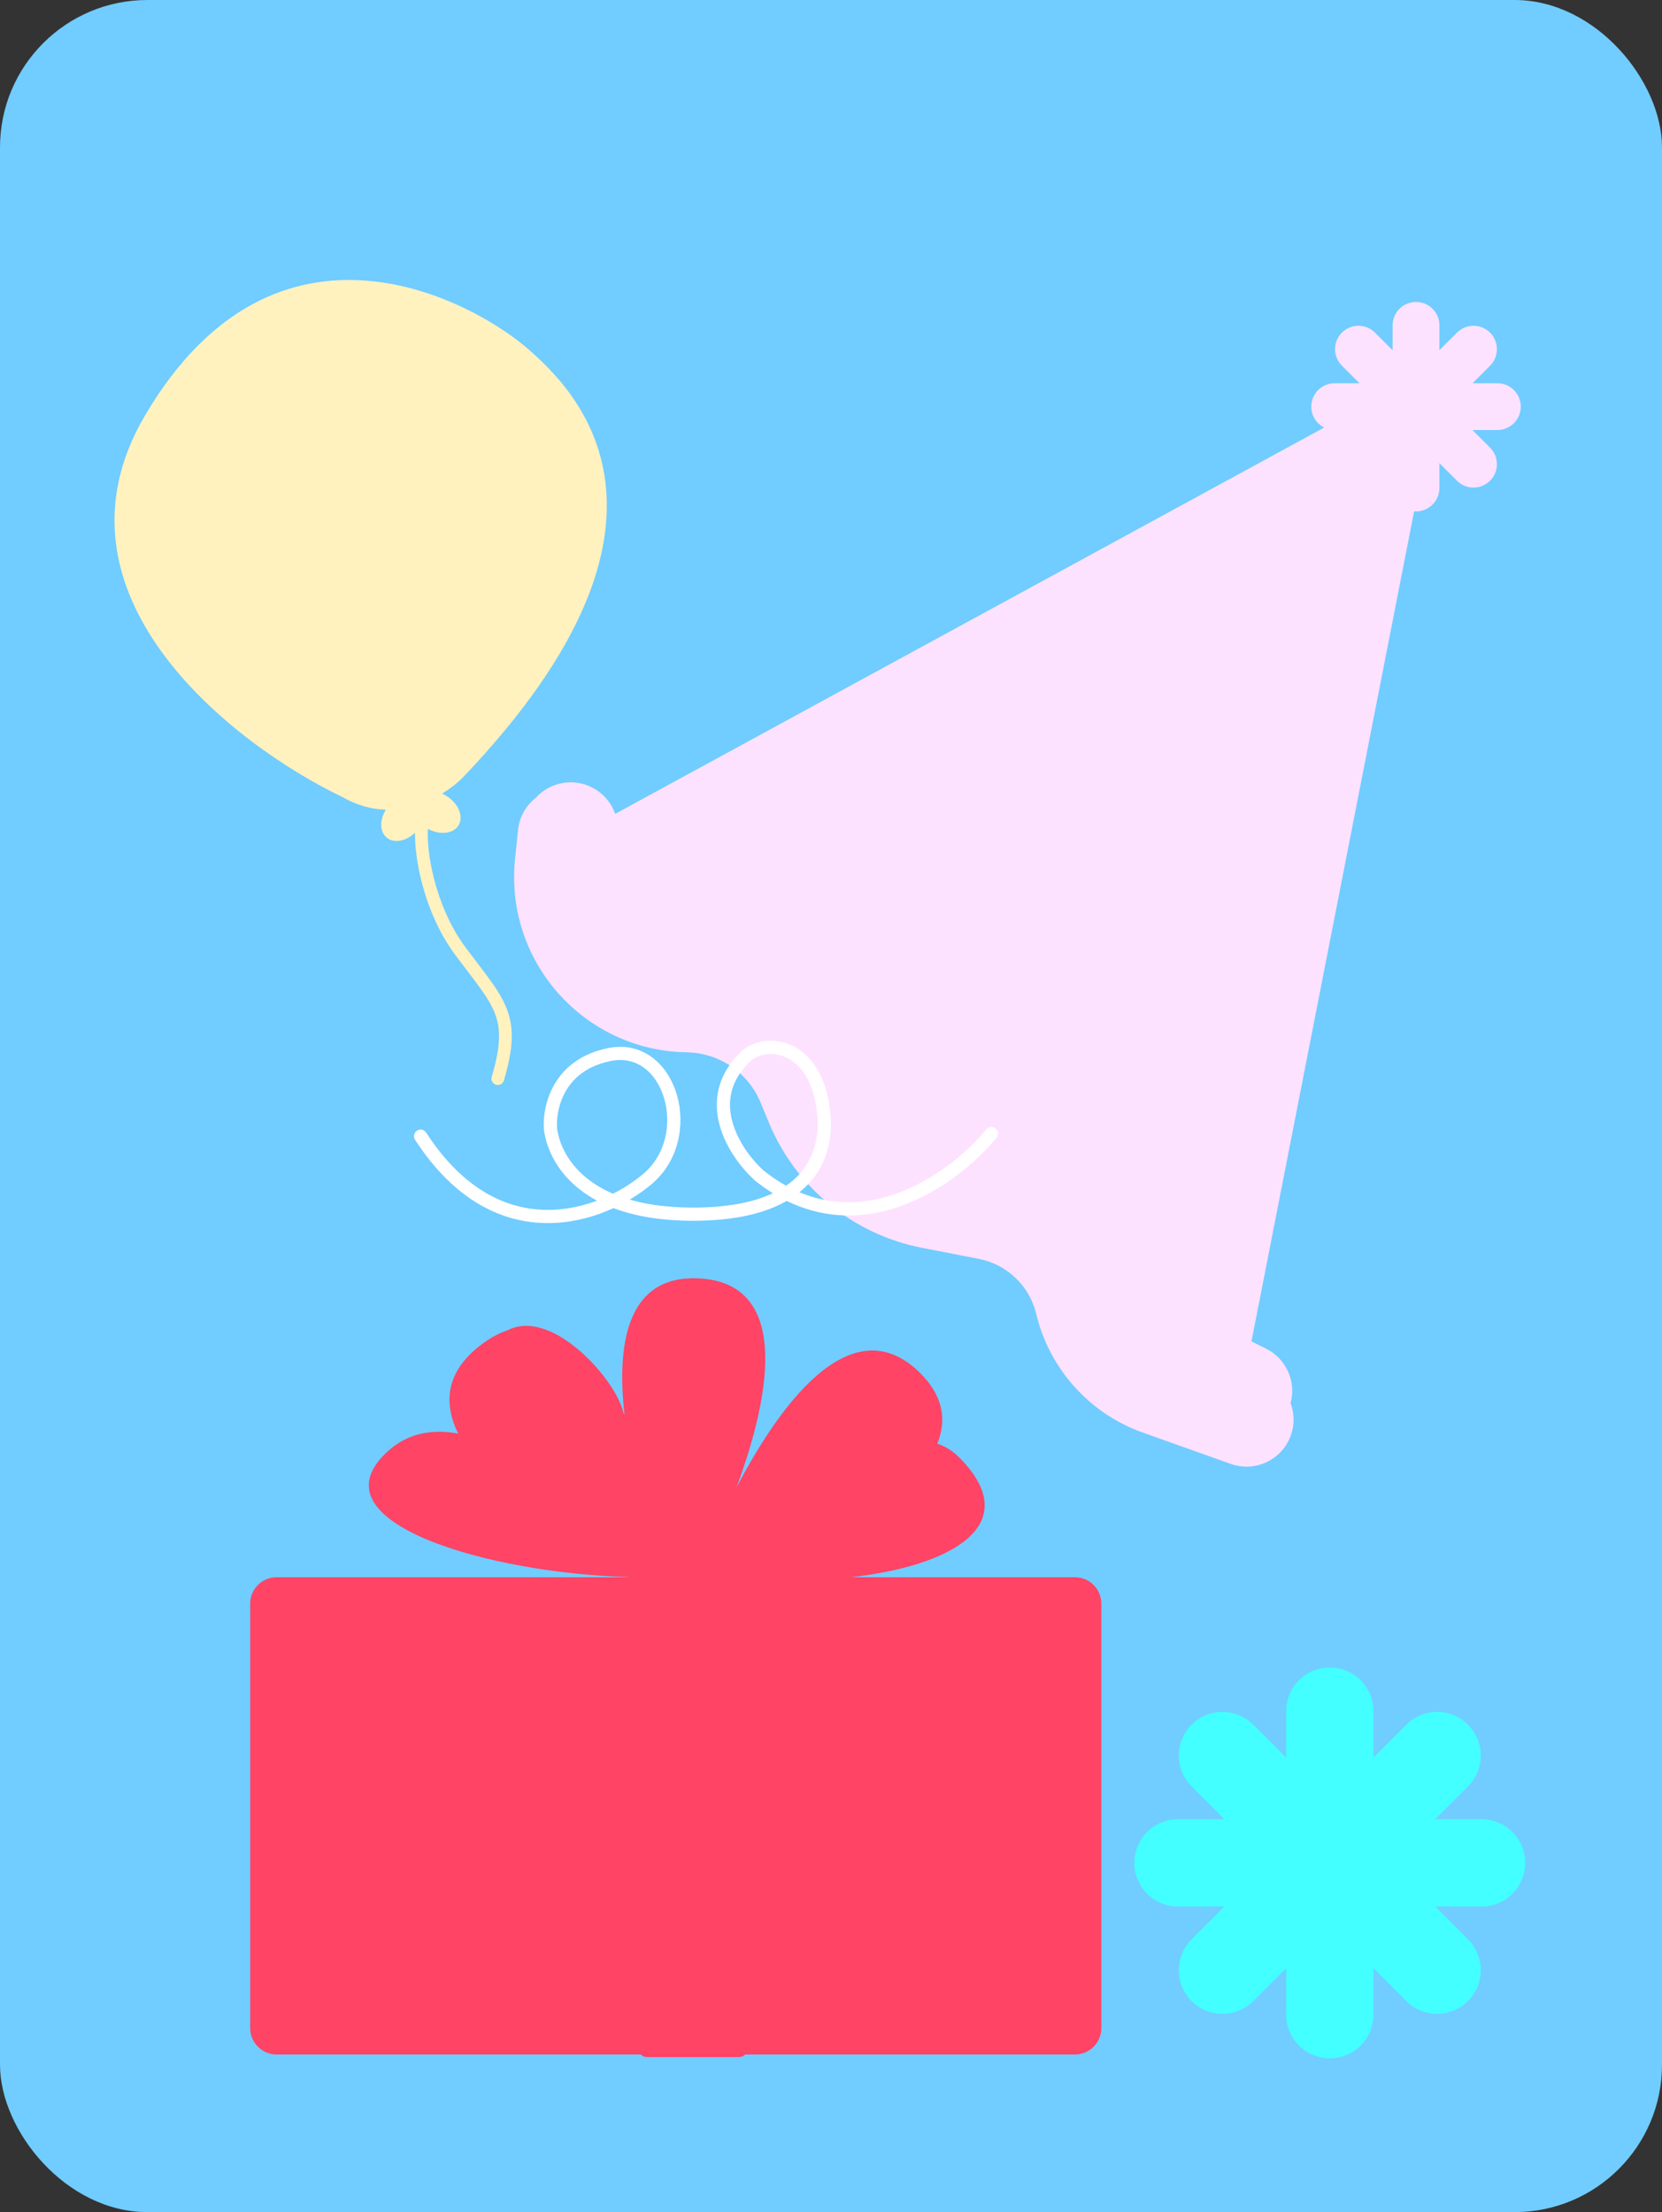 <svg width="323" height="430" viewBox="0 0 323 430" fill="none" xmlns="http://www.w3.org/2000/svg">
<rect x="0" y="0" width="323" height="430" fill="#333333" stroke="none"/>
<rect width="323" height="430" rx="28.645" fill="#71CCFF"/>
<path fill-rule="evenodd" clip-rule="evenodd" d="M135.864 248.503C122.461 247.785 119.672 260.061 121.373 275.025C121.304 274.892 121.234 274.76 121.164 274.627C120.343 270.804 115.486 264.157 109.867 260.439C109.388 260.115 108.904 259.82 108.414 259.555C105.096 257.715 101.617 257.023 98.612 258.599C96.903 259.167 95.145 260.124 93.341 261.522C86.709 266.662 86.09 272.612 89.047 278.668C84.085 277.751 79.392 278.534 75.533 281.964C59.867 295.887 95.232 305.89 122.338 306.558L122.399 306.591H53.75C50.917 306.591 48.621 308.887 48.621 311.72V394.229C48.621 397.061 50.917 399.358 53.75 399.358H124.526C124.828 399.671 125.253 399.866 125.723 399.866H143.631C144.101 399.866 144.526 399.671 144.829 399.358H208.907C211.74 399.358 214.037 397.061 214.037 394.229V311.72C214.037 308.887 211.74 306.591 208.907 306.591H165.364C184.724 304.435 199.396 296.472 186.488 283.374C186.136 283.017 185.773 282.691 185.401 282.395C185.262 282.277 185.11 282.163 184.946 282.052C184.065 281.421 183.133 280.951 182.161 280.625C184.026 275.985 183.31 271.279 178.702 266.77C166.267 254.603 152.814 270.605 143.146 289.118C150.331 269.688 153.042 249.423 135.864 248.503Z" fill="#FF4466"/>
<path fill-rule="evenodd" clip-rule="evenodd" d="M270.646 63.241C270.646 60.729 272.682 58.693 275.194 58.693C277.705 58.693 279.741 60.729 279.741 63.241V68.073L283.153 64.661C284.928 62.886 287.808 62.886 289.584 64.661C291.359 66.437 291.359 69.317 289.584 71.092L286.18 74.496H291.007C293.518 74.496 295.554 76.531 295.554 79.043C295.554 81.554 293.518 83.59 291.007 83.59H286.158L289.582 87.015C291.358 88.791 291.358 91.67 289.582 93.446C287.806 95.222 284.927 95.222 283.151 93.446L279.741 90.036V94.862C279.741 97.373 277.705 99.409 275.194 99.409C275.07 99.409 274.948 99.404 274.827 99.394L269.989 124.088L269.989 124.087L256.097 194.994L256.098 194.995L244.197 255.74L244.196 255.739L243.215 260.746L246.079 262.178C250.039 264.158 251.934 268.624 250.818 272.739C251.549 274.689 251.622 276.897 250.869 279.012C249.175 283.769 243.945 286.252 239.189 284.557L222.107 278.474C211.735 274.78 203.935 266.093 201.376 255.385C200.076 249.948 195.719 245.773 190.231 244.706L179.191 242.56C165.824 239.962 154.651 230.831 149.442 218.249L147.813 214.314C145.402 208.49 139.763 204.656 133.461 204.554C113.474 204.233 98.051 186.863 100.096 166.978L100.676 161.347C100.94 158.773 102.249 156.559 104.138 155.081C105.811 153.233 108.229 152.072 110.918 152.072C114.913 152.072 118.31 154.634 119.554 158.206L257.348 83.109C255.86 82.362 254.839 80.822 254.839 79.043C254.839 76.531 256.875 74.496 259.386 74.496H264.201L260.792 71.087C259.016 69.311 259.016 66.431 260.792 64.656C262.568 62.88 265.447 62.88 267.223 64.656L270.646 68.079V63.241Z" fill="#FDE2FF"/>
<path d="M192.672 220.351C185.369 229.256 166.12 243.352 147.548 228.497C142.853 224.263 135.82 213.652 145.242 205.083C149.135 201.94 158.759 202.896 160.104 216.554C160.873 224.359 157.408 235.581 136.017 236.001C109.279 236.525 107.279 220.847 107.11 220.221C106.578 218.244 106.737 207.284 118.553 204.965C130.369 202.647 135.792 221.138 125.573 229.388C117.284 236.28 96.912 244.222 81.733 220.851" stroke="white" stroke-width="2.565" stroke-linecap="round"/>
<path fill-rule="evenodd" clip-rule="evenodd" d="M28.197 80.735C7.657 115.603 45.249 144.749 66.612 154.964C69.478 156.611 72.307 157.313 74.974 157.386C73.987 159.015 73.781 160.902 74.595 162.185C75.71 163.94 78.312 163.897 80.408 162.089C80.492 162.016 80.575 161.942 80.655 161.865C80.623 164.524 81.05 167.977 81.999 171.624C83.204 176.254 85.279 181.314 88.448 185.577C89.285 186.703 90.056 187.715 90.768 188.651L90.768 188.651L90.769 188.651C91.71 189.888 92.55 190.99 93.304 192.042C94.61 193.865 95.555 195.4 96.163 196.954C97.345 199.974 97.343 203.299 95.561 209.313C95.367 209.968 95.741 210.657 96.396 210.851C97.051 211.045 97.74 210.671 97.934 210.016C99.782 203.776 99.94 199.817 98.467 196.052C97.747 194.213 96.662 192.48 95.315 190.601C94.551 189.534 93.668 188.374 92.699 187.101C91.986 186.164 91.226 185.167 90.434 184.1C87.502 180.157 85.541 175.411 84.394 171.001C83.376 167.086 83.021 163.527 83.155 161.12C83.404 161.254 83.665 161.374 83.935 161.478C86.517 162.476 88.982 161.641 89.441 159.613C89.881 157.67 88.32 155.337 85.917 154.267C87.729 153.162 89.191 151.932 90.185 150.881C137.753 100.896 111.68 75.77 102.637 67.841C92.331 58.805 53.873 37.151 28.197 80.735Z" fill="#FFF2BF"/>
<path fill-rule="evenodd" clip-rule="evenodd" d="M258.435 324.128C253.749 324.128 249.95 327.927 249.95 332.613V341.63L243.573 335.254C240.26 331.94 234.888 331.94 231.574 335.254C228.26 338.567 228.26 343.939 231.574 347.253L237.948 353.627H228.934C224.248 353.627 220.449 357.425 220.449 362.111C220.449 366.798 224.248 370.596 228.934 370.596H237.951L231.575 376.972C228.262 380.286 228.262 385.658 231.575 388.971C234.889 392.285 240.261 392.285 243.575 388.971L249.95 382.596V391.614C249.95 396.3 253.749 400.099 258.435 400.099C263.121 400.099 266.92 396.3 266.92 391.614V382.599L273.294 388.973C276.608 392.286 281.98 392.286 285.293 388.973C288.607 385.659 288.607 380.287 285.293 376.973L278.916 370.596H287.935C292.621 370.596 296.42 366.798 296.42 362.111C296.42 357.425 292.621 353.627 287.935 353.627H278.92L285.295 347.251C288.608 343.938 288.608 338.566 285.295 335.252C281.981 331.938 276.609 331.938 273.295 335.252L266.92 341.628V332.613C266.92 327.927 263.121 324.128 258.435 324.128Z" fill="#44FFFF"/>
</svg>
